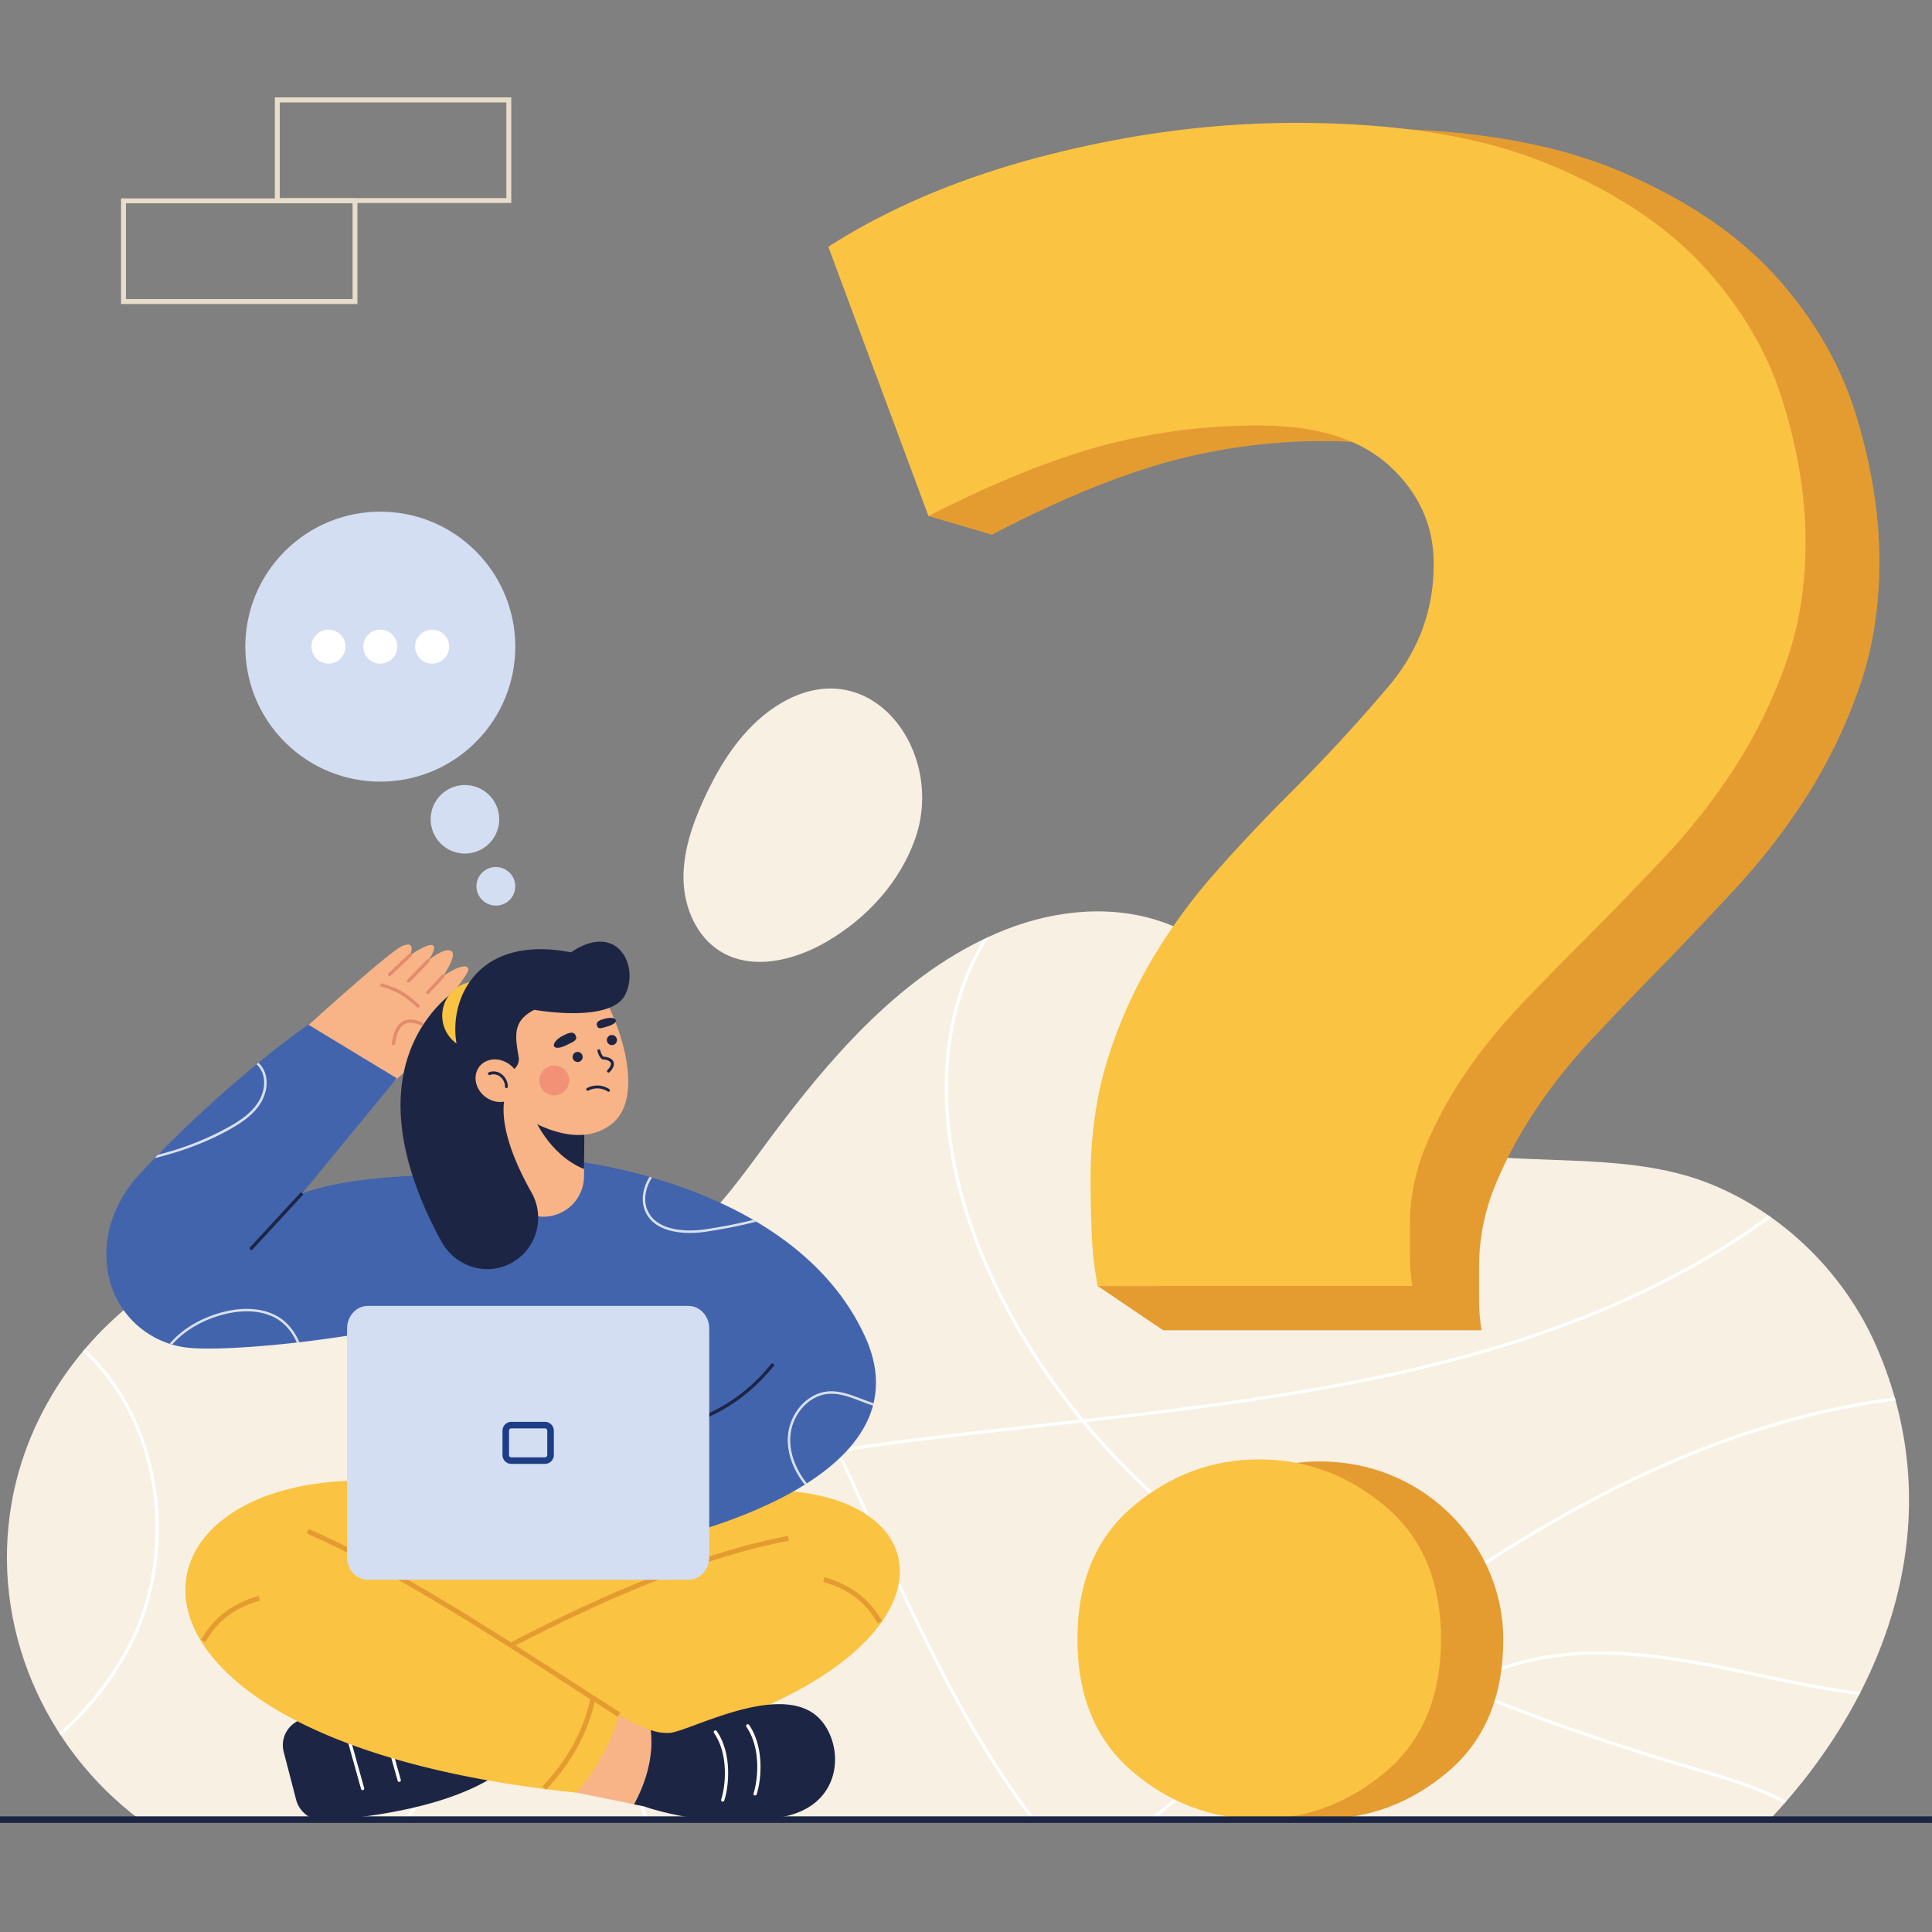 <svg id="Layer_1" data-name="Layer 1" xmlns="http://www.w3.org/2000/svg" viewBox="0 0 1000 1000"><rect x="0" y="0" width="1000" height="1000" fill="#808080" stroke="none"/><path d="M971,696.41c-16.35-37.2-47.76-68.24-85.49-83.52-39.3-15.91-84.42-10.12-125.82-15.45-36-4.63-61.89-20.68-83.35-49.22-20.57-27.34-39-57.61-72.64-70.26-26.57-10-56.78-7.22-83.19,3.19-48.67,19.19-85.42,60-116.38,100.63-28.26,37.11-51.31,77.74-103.59,79.07S198.47,632.34,145.8,640.24C76.19,650.69,18.22,708.64,6.07,777.63-5.31,842.29,23.26,905,72.34,941.84H916C977.8,876.23,1010.25,785.6,971,696.41Z" style="fill:#f7f0e3"/><path d="M208.42,941.84h2.32a177.85,177.85,0,0,0,36.77-63.07c13-38.62,12.44-79.15-1.54-114.12C238.9,747,228.7,730.5,218.83,714.57c-10-16.15-20.36-32.86-27.39-50.76a113.49,113.49,0,0,1-6.34-23.46l-1.74-.21a114.7,114.7,0,0,0,6.51,24.29c7.08,18,17.47,34.82,27.52,51,9.83,15.86,20,32.27,27,49.81,13.84,34.6,14.37,74.71,1.51,113A175.92,175.92,0,0,1,208.42,941.84Z" style="fill:#fff"/><path d="M911.88,868.27c17.38,3.7,34.13,7,50.33,9.11.28-.53.55-1.07.82-1.61-16.33-2.07-33.24-5.42-50.8-9.16-26.73-5.7-55.67-11.86-84.37-11.86-17.77,0-35.45,2.36-52.45,8.66a106.85,106.85,0,0,0-18.57,9c-15.35-6.55-30.79-13.69-46.08-21.54q16.63-12.54,33.64-24.45c84.13-58.75,161.77-92.05,236.78-101.51-.15-.55-.31-1.1-.46-1.64-75.21,9.52-153,42.91-237.29,101.75q-17.35,12.13-34.35,25a568.74,568.74,0,0,1-50.63-29.42c-29.83-19.55-65.31-47.44-96.29-84.51C682.23,722.64,804.48,705.67,904.31,639c3.79-2.54,8-5.53,12.34-8.91-.48-.35-1-.68-1.45-1-4.17,3.23-8.19,6.08-11.83,8.51-99.81,66.71-222.28,83.55-342.51,97C539,708.07,519.4,677,505.81,641c-21.18-56.1-20.06-111.15,3.06-151,1-1.73,2.07-3.44,3.16-5.12-1,.44-1.92.9-2.88,1.36-.59,1-1.18,1.93-1.74,2.91C484,529.39,482.86,585,504.22,641.55c13.52,35.81,32.91,66.8,54.63,93.22L538,737.09c-25,2.76-50.92,5.62-76.06,8.85-9.18,1.18-18.51,2.56-27.79,4.29-19.91-42-41.77-83-70-118.14l-1.23,1.19c28,34.88,49.75,75.56,69.53,117.27-40.49,7.73-79.82,22.25-100.81,56-19.61,31.56-19.6,75.19.05,129.66q1,2.84,2.09,5.59h1.81c-.77-2-1.55-4.06-2.31-6.16-19.45-54-19.52-97.1-.2-128.2,20.74-33.39,59.85-47.71,100.13-55.34,7,14.86,13.81,29.85,20.56,44.74l.73,1.62c23.43,51.72,47.66,101.63,79.39,143.34H536c-32-41.78-56.39-92-80-144l-.74-1.62c-6.69-14.77-13.42-29.63-20.38-44.36,9.11-1.69,18.26-3,27.26-4.19,25.12-3.24,51-6.1,76-8.86l22-2.43c31.28,37.64,67.21,65.93,97.38,85.7a570.24,570.24,0,0,0,50.06,29.14C678.72,873,650.65,896,623.25,918.39c-9.49,7.76-19.09,15.61-28.77,23.45h2.69c9.13-7.4,18.19-14.81,27.15-22.14,27.6-22.58,55.87-45.7,84.93-67.66,15.21,7.82,30.56,15,45.83,21.49-20.89,13.29-37.92,33.87-48.22,58.85-1.28,3.13-2.41,6.29-3.45,9.46h1.78c1-3,2-5.9,3.24-8.81,10.33-25.06,27.5-45.61,48.55-58.69,42.7,18.14,84.66,31.6,120.71,42.27l1.36.4c15.19,4.49,30.73,9.1,44.48,16.49l1.15-1.31c-14-7.58-29.74-12.25-45.15-16.81l-1.36-.4c-35.68-10.56-77.16-23.86-119.4-41.73A105.46,105.46,0,0,1,776,865C820,848.69,868.82,859.09,911.88,868.27Z" style="fill:#fff"/><path d="M76.59,758.38c7.49,30.67,4.15,63.79-9.17,90.88a156.51,156.51,0,0,1-36.85,47.59l.94,1.43A158.21,158.21,0,0,0,68.94,850c13.49-27.43,16.88-61,9.3-92-5.93-24.26-17.85-44.81-34.31-59.68-.37.43-.73.87-1.09,1.3C59,714.24,70.75,734.48,76.59,758.38Z" style="fill:#fff"/><path d="M460.54,369.86c14.78,15.1,21.4,40.54,13.25,64-7.89,22.71-25.18,41.52-46,53.61-16.72,9.74-38.53,15.1-55,4.91-12.29-7.61-18.66-22.55-19-37s4.51-28.54,10.52-41.69c8.46-18.53,19.86-36.5,36.83-47.78C424.59,350.38,446.34,355.34,460.54,369.86Z" style="fill:#f7f0e3"/><path d="M264.64,105.08H142.27V50.41H264.64Zm-119.83-2.55H262.1V53H144.81Z" style="fill:#e8dcca"/><path d="M185,157.36H62.66V102.69H185ZM65.2,154.81H182.49V105.23H65.2Z" style="fill:#e8dcca"/><path d="M960.93,215.61Q949,176.08,919.11,143T837.32,88.14Q785.51,66.48,705.67,66.48q-63.7,0-129.83,17.18T461,132.75l42.26,116-22.65,18.35,32.85,9.65q48.63-25.45,88.62-37a306.63,306.63,0,0,1,84.88-11.45q44.93,0,68,21.66T778,302.29q0,37-23.68,65.64t-52.46,58Q682,446.29,663.2,468a302,302,0,0,0-33.07,46.56,253.16,253.16,0,0,0-23.08,53.53q-8.77,28.68-8.74,64.35c0,7.68.16,16.81.61,27.43.08,2,.18,3.87.3,5.75H568.16l33.89,22.92H766.82a109.85,109.85,0,0,1-1.26-17.84V655.36a110.73,110.73,0,0,1,8.74-42.7,220.69,220.69,0,0,1,21.86-40.16,296.63,296.63,0,0,1,29.33-36.31Q841.71,519,856.7,503.66q19.93-20.36,41.16-43.32a340.76,340.76,0,0,0,37.47-48.42,272.21,272.21,0,0,0,26.82-55.48q10.61-29.94,10.64-65.64T960.93,215.61Z" style="fill:#e49c31"/><path d="M652.05,220.26a308.8,308.8,0,0,0-83.89,11.08q-39.51,11.15-87.58,35.78L428.74,127.73q48.12-30.84,113.52-47.5T670.56,63.6q78.91,0,130.11,21t80.84,53q29.57,32.12,41.32,70.32t11.72,72.76q0,34.57-10.52,63.53a260.52,260.52,0,0,1-26.5,53.69,330.38,330.38,0,0,1-37,46.86q-21,22.23-40.67,41.93Q805,501.51,789,518.18a287.84,287.84,0,0,0-29,35.14,212.25,212.25,0,0,0-21.6,38.87,105.25,105.25,0,0,0-8.64,41.32v14.82A104,104,0,0,0,731,665.59H568.16a173.06,173.06,0,0,1-3.09-27.74c-.44-10.28-.6-19.12-.6-26.55q0-34.51,8.63-62.28a242.05,242.05,0,0,1,22.81-51.8,292.23,292.23,0,0,1,32.69-45.06q18.49-21,38.23-40.68,28.36-28.37,51.84-56.14t23.41-63.52q0-29.64-22.81-50.6T652.05,220.26Z" style="fill:#fbc342"/><path d="M778.1,848.45q0,44.55-28.85,68.8T684,941.52q-36.45,0-65.27-24.27t-28.82-68.8q0-44.52,28.82-68.8c29.61-25,73.4-30.55,108.07-13C757.56,782.19,778.1,813.79,778.1,848.45Z" style="fill:#e49c31"/><path d="M745.86,848.45q0,44.55-28.85,68.8t-65.24,24.27q-36.45,0-65.27-24.27t-28.82-68.8q0-44.52,28.82-68.8t65.27-24.27q36.4,0,65.24,24.27T745.86,848.45Z" style="fill:#fbc342"/><circle cx="240.63" cy="424.04" r="17.74" transform="translate(-220.48 582.43) rotate(-79.38)" style="fill:#d4def2"/><ellipse cx="256.67" cy="458.79" rx="9.98" ry="10.05" transform="translate(-241.55 626.56) rotate(-79.39)" style="fill:#d4def2"/><circle cx="196.84" cy="334.7" r="69.87" transform="translate(-179.01 237.22) rotate(-45)" style="fill:#d4def2"/><circle cx="170.02" cy="334.7" r="8.8" style="fill:#fff"/><circle cx="196.84" cy="334.7" r="8.8" style="fill:#fff"/><circle cx="223.67" cy="334.7" r="8.8" style="fill:#fff"/><path d="M146.79,906.55l6.53,25.16a14.42,14.42,0,0,0,15.07,10.52c21.4-1.45,65.88-6.7,91.4-25.51l-7.25-36.27c-35.1-2-67.92,0-96.34,9.54A13.9,13.9,0,0,0,146.79,906.55Z" style="fill:#1d2545"/><path d="M187.7,926.58a.86.86,0,0,1-.82-.62l-8.76-31.39a.83.83,0,0,1,.58-1,.85.85,0,0,1,1.05.59l8.76,31.38a.85.85,0,0,1-.58,1Z" style="fill:#fff"/><path d="M206.64,922.34a.86.86,0,0,1-.82-.62l-8.76-31.39a.85.85,0,0,1,1.63-.45l8.77,31.38a.86.86,0,0,1-.59,1A.91.91,0,0,1,206.64,922.34Z" style="fill:#fff"/><polygon points="228.64 770.51 147.07 794.71 207.65 877.71 294.62 884.63 414.57 833.91 368.98 765.32 228.64 770.51" style="fill:#fbc342"/><path d="M329.2,782c179.13-53,207.92,105.29-71.57,134.11-9.87-11.11-21.41-30.38-26-46.5l147.59-68.2Z" style="fill:#fbc342"/><path d="M336.81,895.49a77.44,77.44,0,0,1-16.41-8l-28.78,9,6.59,31.32,29.91,6.07C337.23,917.27,337.76,903.59,336.81,895.49Z" style="fill:#f8b486"/><path d="M232.28,870.74l-1.28-2.2c30.79-17.89,109.66-60.88,176.86-73.56l.47,2.5C341.52,810.09,263,852.91,232.28,870.74Z" style="fill:#e49c31"/><path d="M228.64,770.51C61.91,738.8,18.73,899,298.21,927.86a101.57,101.57,0,0,0,22.19-40.35c-42.93-28.73-90.93-56-143.54-82Z" style="fill:#fbc342"/><path d="M319.72,888.58c-7.93-5-16.19-10.38-24.94-16-43.93-28.36-93.71-60.5-136-78.83l1-2.33c42.49,18.41,92.36,50.61,136.37,79,8.74,5.65,17,11,24.93,16Z" style="fill:#e49c31"/><path d="M106.31,850l-2.23-1.23c6.26-11.33,16.29-19,29.8-22.71l.68,2.45C121.55,832.06,112.31,839.09,106.31,850Z" style="fill:#e49c31"/><path d="M454.31,840.31c-6-10.86-15.24-17.89-28.25-21.5l.68-2.45c13.51,3.74,23.54,11.39,29.79,22.72Z" style="fill:#e49c31"/><path d="M282.6,926.45l-1.86-1.74c13.34-14.28,21.53-29.36,25-46.1l2.49.52C304.66,896.34,296.26,911.82,282.6,926.45Z" style="fill:#e49c31"/><path d="M420,886.17c-21.36-13.2-62.77,9.6-73.17,10.76a25,25,0,0,1-10-1.44c.95,8.1.42,21.78-8.69,38.44l5.08,1s35.12,12.87,72.37,5.38C440,933.43,436.76,896.54,420,886.17Z" style="fill:#1d2545"/><path d="M390.85,929.33a1.15,1.15,0,0,1-.26,0,.85.85,0,0,1-.55-1.07c2.53-8,3.64-23.84-3.71-34.46a.84.84,0,0,1,.22-1.18.85.85,0,0,1,1.18.21c7.69,11.12,6.56,27.59,3.92,35.94A.83.83,0,0,1,390.85,929.33Z" style="fill:#fff"/><path d="M374.09,932.52a1.09,1.09,0,0,1-.25,0,.86.86,0,0,1-.56-1.07c2.54-8,3.65-23.84-3.7-34.46a.85.85,0,1,1,1.39-1c7.7,11.12,6.57,27.59,3.93,35.94A.86.86,0,0,1,374.09,932.52Z" style="fill:#fff"/><path d="M199.14,563.9s42-35.7,40.44-42.49c-1.11-4.85-13,2.26-13,2.26s16.69-19.79,15.84-22.19c-1.52-4.3-13.06,3.71-13.06,3.71s7.8-11.22,4.07-13.05-11.85,5.08-11.85,5.08,4.75-6.23,2.52-7.86-11.86,5.09-11.86,5.09,3.45-7.86-3.88-4.88-58.79,50.19-58.79,50.19Z" style="fill:#f8b486"/><path d="M216.32,521.55a.83.83,0,0,1-.57-.22c-7.21-6.58-10.38-8.18-18.34-10.63a.86.86,0,0,1-.56-1.06.84.84,0,0,1,1.06-.56c8.24,2.53,11.53,4.19,19,11a.85.85,0,0,1,0,1.2A.86.86,0,0,1,216.32,521.55Z" style="fill:#e38b6d"/><path d="M203.67,540.92h-.12a.84.84,0,0,1-.72-.95c.83-5.91,2.69-9.6,5.68-11.28,2.57-1.45,5.9-1.3,9.92.44a.84.84,0,0,1-.67,1.55c-3.51-1.51-6.34-1.68-8.41-.52-2.48,1.39-4.1,4.77-4.84,10A.85.85,0,0,1,203.67,540.92Z" style="fill:#e38b6d"/><path d="M201.69,505.22a.81.81,0,0,1-.61-.26.84.84,0,0,1,0-1.2l10.54-9.93a.85.85,0,1,1,1.16,1.23L202.27,505A.81.81,0,0,1,201.69,505.22Z" style="fill:#e38b6d"/><path d="M211.45,508.62a.85.85,0,0,1-.61-1.44L221,496.64a.85.85,0,0,1,1.2,0,.86.86,0,0,1,0,1.2l-10.12,10.55A.87.87,0,0,1,211.45,508.62Z" style="fill:#e38b6d"/><path d="M221.41,514.56a.86.86,0,0,1-.62-1.43l7.94-8.52a.85.85,0,0,1,1.2,0,.84.84,0,0,1,0,1.2L222,514.29A.86.86,0,0,1,221.41,514.56Z" style="fill:#e38b6d"/><path d="M357.76,802.73l-153.52,5.94-17-140S238.67,620,258.44,602l33.39-1.71C395.4,647.38,378.44,706.18,357.76,802.73Z" style="fill:#4264ad"/><path d="M291.83,600.3s118.49,10.13,155.85,91.32C484.23,771.05,334,799.34,334,799.34Z" style="fill:#4264ad"/><path d="M156.38,617.7l49-59.59-45.79-27.75c-19.1,13.28-56,43.36-87.34,77.43a64.48,64.48,0,0,0-15,26,55.77,55.77,0,0,0-1.44,24.38h0a47.07,47.07,0,0,0,41.6,39.41C116,699.74,187.27,694.16,245,677.2l17-65.48C253.2,606.77,188.41,605.92,156.38,617.7Z" style="fill:#4264ad"/><g style="opacity:0.8"><path d="M390.71,632.52l.77-.18-1.61-.93a257.1,257.1,0,0,1-26.48,5.1c-5.3.64-23,1.81-28.22-10-2.58-5.88-.63-12.42,2.29-17l-1.27-.36c-3,4.86-4.91,11.68-2.19,17.88,5.54,12.62,24,11.42,29.55,10.76A263.51,263.51,0,0,0,390.71,632.52Z" style="fill:#fff"/><path d="M446,724.08c-5.66-2.19-11.51-4.45-17.65-3.87-10.79,1-20,11.68-20.58,23.77-.38,8.24,2.77,16.88,8.77,24.48l1.08-.68c-5.87-7.38-8.95-15.77-8.58-23.74.54-11.48,9.25-21.6,19.42-22.56,5.85-.55,11.31,1.55,17.08,3.78,2.07.8,4.16,1.6,6.29,2.29.11-.41.22-.82.32-1.24C450.08,725.64,448,724.86,446,724.08Z" style="fill:#fff"/><path d="M146.93,683.61c-7.4-6.11-18.89-7.75-31.53-4.48-11.26,2.91-20.93,8.68-27.57,16.32.44.14.87.3,1.31.43,6.46-7.25,15.76-12.72,26.58-15.52,12.24-3.17,23.32-1.62,30.4,4.24a27.55,27.55,0,0,1,7.48,10.29l1.31-.15A29,29,0,0,0,146.93,683.61Z" style="fill:#fff"/><path d="M80.05,599.47c13.87-3.45,27.39-8.29,39.87-15.47,4.71-2.72,10-6.18,13.78-11.26,4-5.41,5.3-11.85,3.54-17.23a13.41,13.41,0,0,0-3.45-5.44l-1,.8a12.24,12.24,0,0,1,3.22,5c1.64,5,.38,11-3.35,16.07-3.61,4.89-8.8,8.26-13.4,10.91a150.25,150.25,0,0,1-37.57,14.86Z" style="fill:#fff"/></g><path d="M302.67,569.18l0,2.18-.34,33.74-.05,3.66a21,21,0,0,1-42,0L259.83,567Z" style="fill:#f8b486"/><path d="M302.65,571.36l-.34,33.74c-18.76-7.63-26.48-27.94-26.48-27.94Z" style="fill:#1d2545"/><path d="M310.07,512.47c6.72,8.06,26.35,53.77,6.45,69.36-22.38,17.55-56.46-11.29-56.46-11.29l-4.57-53.23,29.58-7.8Z" style="fill:#f8b486"/><path d="M240.43,509.54s-65.6,34.21-12.11,132.83c6.87,12.66,22.08,18.19,35.1,12h0a26.61,26.61,0,0,0,11.67-37.16c-8.75-15.54-17.2-35.55-13.59-50.44Z" style="fill:#1d2545"/><circle cx="246.62" cy="525.73" r="17.74" transform="translate(-299.51 328.37) rotate(-45)" style="fill:#fbc342"/><path d="M268.45,547.05c-1.92-11.07-3.08-18.66,8.1-24.37,0,0,39.43,7.17,47-7.7s-3.94-38.36-28-22.05c-61.47-12-69.72,45.53-51.08,64.7l18.4-2.82A6.7,6.7,0,0,0,268.45,547.05Z" style="fill:#1d2545"/><circle cx="298.98" cy="547.08" r="2.62" style="fill:#1d2545"/><circle cx="316.72" cy="538.34" r="2.62" style="fill:#1d2545"/><path d="M314.91,555.15a.76.76,0,0,1-.51-.2.74.74,0,0,1,0-1.05c1.05-1.11,2.2-2.67,1.72-3.79s-2.63-1.68-3.6-1.68c-2.09,0-3.1-3.72-3.28-4.47a.75.75,0,0,1,1.45-.35c.38,1.58,1.24,3.34,1.83,3.34,1,0,4.06.47,5,2.57.65,1.5,0,3.32-2,5.4A.76.76,0,0,1,314.91,555.15Z" style="fill:#1d2545"/><path d="M315,565.1a.71.71,0,0,1-.41-.13,9.92,9.92,0,0,0-10-.51.74.74,0,0,1-.74-1.29,11.31,11.31,0,0,1,11.54.57.74.74,0,0,1,.2,1A.75.75,0,0,1,315,565.1Z" style="fill:#1d2545"/><path d="M297.83,535.73c1.49,2.81-1.11,3.37-4.15,5s-6.16,2.21-6.87.87,1.18-3.74,4.22-5.35S296.68,533.56,297.83,535.73Z" style="fill:#1d2545"/><path d="M308.94,530.66c.65,2.51,2.52,1.41,5.24.7s4.91-2.08,4.6-3.27-2.77-1.59-5.49-.88S308.43,528.72,308.94,530.66Z" style="fill:#1d2545"/><circle cx="286.88" cy="559.31" r="7.73" transform="translate(-303.2 342.67) rotate(-42.69)" style="fill:#eb5e61;opacity:0.4"/><ellipse cx="257.53" cy="559.34" rx="10.47" ry="11.9" transform="translate(-342.62 421.5) rotate(-52.34)" style="fill:#f8b486"/><path d="M262.13,563.22a.74.74,0,0,1-.74-.74,6.5,6.5,0,0,0-2.86-5.42,5.24,5.24,0,0,0-4.88-.65.75.75,0,0,1-1-.41.74.74,0,0,1,.41-1,6.71,6.71,0,0,1,6.27.79,8,8,0,0,1,3.51,6.65A.74.74,0,0,1,262.13,563.22Z" style="fill:#1d2545"/><rect x="123.26" y="631.33" width="39.46" height="1.7" transform="translate(-418.29 308.04) rotate(-47.25)" style="fill:#1d2545"/><path d="M344.44,741.63,344,740c19.49-6,38.42-13.06,55.56-34.5l1.33,1.06C383.39,728.39,364.2,735.61,344.44,741.63Z" style="fill:#1d2545"/><path d="M356.3,675.93H190.44c-6,0-10.8,5.24-10.8,11.69V806c0,6.46,4.83,11.69,10.8,11.69H356.3c6,0,10.8-5.23,10.8-11.69V687.62C367.1,681.17,362.26,675.93,356.3,675.93Z" style="fill:#d4def2"/><path d="M282.12,739.34a1.19,1.19,0,0,1,1.14,1.24v12.5a1.19,1.19,0,0,1-1.14,1.23H264.61a1.19,1.19,0,0,1-1.14-1.23v-12.5a1.19,1.19,0,0,1,1.14-1.24h17.51m0-3.39H264.61a4.58,4.58,0,0,0-4.53,4.63v12.5a4.58,4.58,0,0,0,4.53,4.62h17.51a4.59,4.59,0,0,0,4.54-4.62v-12.5a4.59,4.59,0,0,0-4.54-4.63Z" style="fill:#1e3d87"/><rect x="-0.01" y="940.14" width="1000" height="3.39" style="fill:#1d2545"/></svg>